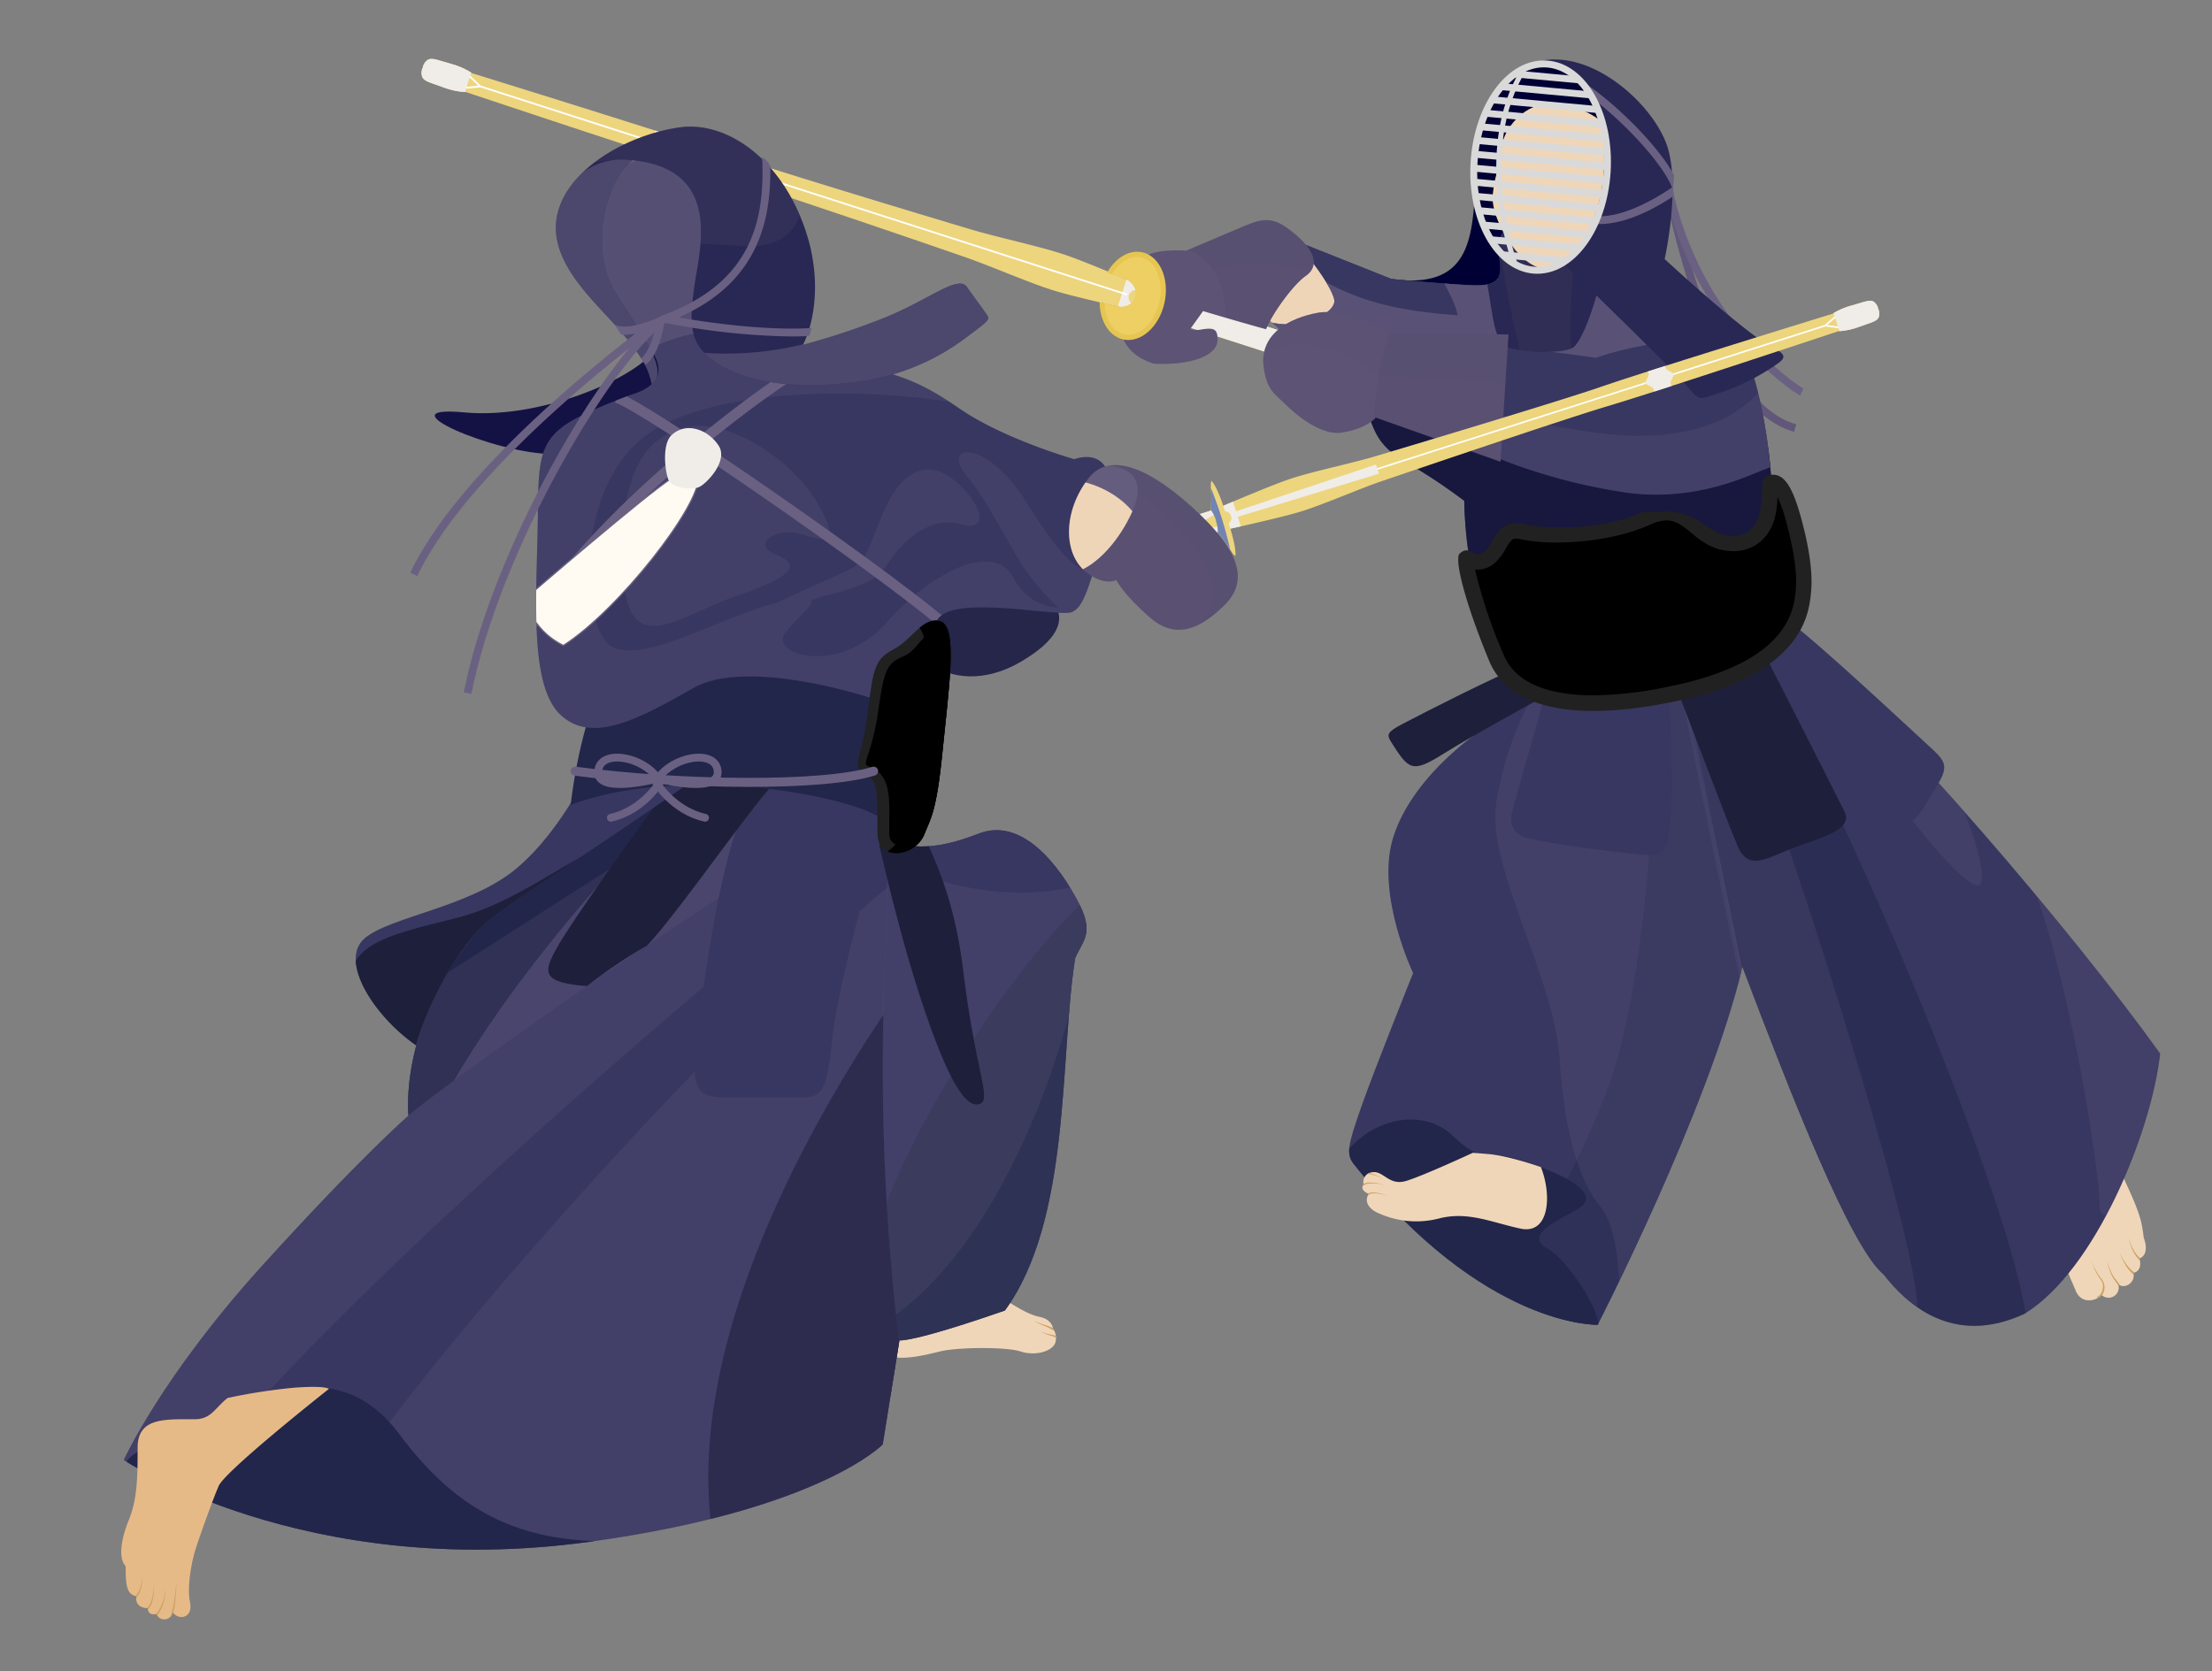 <svg xmlns="http://www.w3.org/2000/svg" xmlns:xlink="http://www.w3.org/1999/xlink" viewBox="0 0 461.28 348.61"><rect x="0" y="0" width="461.28" height="348.61" fill="#808080" stroke="none"/><defs><clipPath id="a4d12a83-184a-4620-b40e-8dfd9d688258" transform="translate(25.29 12.28)"><path d="M175.5,41.19c-5.73-2-41.11-14.14-51.33-17.17S71.92,6.94,71.92,6.94a15.38,15.38,0,0,1-4.76-1C64.43,4.92,63,4.7,62.7,3.59a2.46,2.46,0,0,1,.16-1.75A2.53,2.53,0,0,1,63.75.32c.88-.74,2.18-.06,5,.71A15.7,15.7,0,0,1,73.2,3s42.33,13.12,52.39,16.61,45.91,14.28,51.71,16,14.5,3.53,19.77,5.35,16.42,6.69,16.42,6.69l52.44,16.88c2,.63,1.81,1.86,1.81,1.86l-.38,1.2-.06.18-.39,1.2s-.6,1.08-2.56.45L211.91,52.53S200,50,194.68,48.38,181.23,43.15,175.5,41.19Z" style="fill:#edd57e"/></clipPath><clipPath id="b1bb126b-c881-44f8-8bfa-f323ca285c83" transform="translate(25.29 12.28)"><path d="M404.49,214.62c4.34,0,7.45,6.33,10.57,13.38,2.71,6.13,5,10.3,6.1,14.36a30.19,30.19,0,0,1,.59,3.53s1.44,3.43-.91,4.34c.55,1.71-.18,2.8-1.26,3,.54,1.89-1.72,3.52-3.16,2.35a2.12,2.12,0,0,1-3.44,2.26c-.9,1.08-4.15,2.17-5.42-.91s-2-4.24-2.35-7.14-.63-7.68-1.17-10.75-4.07-10.75-5.24-13S404.49,214.62,404.49,214.62Z" style="fill:#f0d6b8"/></clipPath><clipPath id="f780c36e-a00f-4f19-90d3-2355a2f86cad" transform="translate(25.29 12.28)"><path d="M347.83,119.83c21,17.35,59.64,62.89,77.35,87.65-1.81,16.45-13.55,45.19-28.19,54.22-15.36,7.23-25.12-2.53-29.46-8.13-6.91-5.7-19.08-36.79-29.46-64.16-7.05,29.64-30.18,74.64-30.18,74.64s-23.68.73-50.79-33.43c-1.8-2.17-1.26-4.16,1.45-11.93s10.84-28,10.84-28-7.59-15.9-4.34-27.65,16.81-24.76,35.25-32.17C325.6,124.35,347.83,119.83,347.83,119.83Z" style="fill:#383761"/></clipPath><clipPath id="f0069c1e-31be-4257-8118-0ee03f65fca4" transform="translate(25.29 12.28)"><path d="M344.22,91.82c0-11.61-4-35.61-12.29-40.13S319.09,49,317.47,44.28s-10.3-9.39-13.38-11.38-16.26-1.63-17.17,6.5c1.63,6.87.37,8.14-6.14,7.78s-15.9-1.27-15.9-1.27L246.26,38.5c-15,.9-21.33,2.71-11.93,11.39s20.24,17.89,23.86,21.68,1.62,7.78,9.58,12.47a119.94,119.94,0,0,1,12.29,8.14s0,14.82,4.7,24.58,6.86,12.29,19.15,12.83,37.23-4.34,39.58-11.39S344.22,98.68,344.22,91.82Z" style="fill:#383761"/></clipPath><clipPath id="a2dc4047-eab6-4dfc-9206-5820429c6370" transform="translate(25.29 12.28)"><path d="M236.86,31.27c7.59,4.88,15.54,15.73,16.09,19s-10.3,8.13-17.89,2.53c19.87,16.81,39.75,25.3,46.08,21.69,4.45-2.54,54.56-14.22,52.77-22.78-.75-3.61-48.14-4-51.69-7.23C273.92,36.91,236.86,31.27,236.86,31.27Z" style="fill:#383761"/></clipPath><clipPath id="aa03d17a-d53f-44f5-afa1-298548ebf604" transform="translate(25.29 12.28)"><path d="M338.61,60.55c-8.92-4.09-25.12-.36-31.08,1.81a328.32,328.32,0,0,0-39.4-3.44c-9.94-.36-10.44,8.42,1.81,15.91a119.36,119.36,0,0,0,44.45,15.72c14.46,1.81,25.45-3.92,28.2-4.88,7.23-2.53,7.59-6.33,7.23-13.37S343,62.54,338.61,60.55Z" style="fill:#383761"/></clipPath><clipPath id="eb709538-c349-459e-93fe-61f82e6e2580" transform="translate(25.29 12.28)"><path d="M310.6,34.16c-1.45,13.2-5.6,24.4-7.77,26s-13.2,1.08-14.64-.54c-2.4-2.7-2.17-7.59-3.8-14.82s-.72-11.57-.72-11.57l19-5.06Z" style="fill:#292854"/></clipPath><clipPath id="e2925123-8e0d-4259-bf2f-33b5af2d7b95" transform="translate(25.29 12.28)"><path d="M344,86.76c2.75-.35,4.58,2.42,6.51,9.76,2.35,8.94,2.21,13.55,1.54,17.21-.76,4.09-3.71,15.32-28.47,20.38s-35.06-.69-38.31-8.5c-4.52-10.84-7.5-21.23-6.15-22.45,2.29-2.06,2.85,1.62,5.29-.54,2.06-1.84,2.53-6.83,8.13-5.56s17.15,1,24.88-2.58c1.55.14,3.26,0,4.6-.06,4.47-.07,7,2,9.69,3.72,3.66,2.31,8.86,2,10-3.66C342.72,90,341.14,87.12,344,86.76Z" style="fill:#212121"/></clipPath><clipPath id="aa4c9e38-4ada-4d7a-ba2d-91987244d418" transform="translate(25.29 12.28)"><path d="M222.09,40c-5.42-.27-7.46.68-7.46.68A10.4,10.4,0,0,0,210,44.49c-.79,1.19,3.32,4.37,3.12,6.26-.16,1.52-5,1.34-5,2.75,0,4.49,1.42,8.22,7.19,10.08,8.95.4,13.15-2.17,13.28-4.75s-.81-2.71-3-2.44a5.9,5.9,0,0,1-2.71,0l2.71-3.79s9.49,2.84,13.15,3.79c1.22-3.11,5.56-9.21,8.27-11.11s2.17-5-2.17-8.68-6.37-3.52-10.57-1.76S222.09,40,222.09,40Z" style="fill:#595072"/></clipPath><clipPath id="bac84c69-9ea3-49fd-b4b4-812f0637b64a" transform="translate(25.29 12.28)"><path d="M289.27,57.48l-24.94-.18s-9-5.42-14.82-4.34S238,57.12,238.13,63.26c.5,5.74,2.34,6.51,4.42,8.58,2.58,2.58,7.69,6.76,11.93,6.11,5.29-.82,7.14-3.12,7.14-3.12l26,9.21Z" style="fill:#595072"/></clipPath><clipPath id="a459781b-907e-4d0c-8916-fd73bc7f136e" transform="translate(25.29 12.28)"><path d="M296.05,231.16c2.35,6,1.72,14.1-4.25,12.83S281,240.38,275,241.82a19,19,0,0,1-12.47-.9c-2.9-1.09-3.26-3.07-2.35-4.16-2.17-.9-1.09-2-1.09-2a2,2,0,0,1,1.81-2.53c2.35-.36,3.43,2.9,7.05,1.81s13.91-5.87,13.91-5.87l3.26.27C289.45,228.81,296.05,231.16,296.05,231.16Z" style="fill:#f0d6b8"/></clipPath><clipPath id="ac3bd115-d6db-47ef-a9d3-f7551caed286" transform="translate(25.29 12.28)"><path d="M218,35.65v0Zm6,21.42c-1,1.36-23.59,11-23.59,11l-4.61-6.37s-.41-5.83-1.08-7.59S198,42.84,198,42.84l7.32-6.51c12.64.88,12.8-.44,12.75-.65C218.23,36.27,224.92,55.74,224,57.07ZM209.28,45.82l-4.95-1.62-1.83,6.23s1.74.32,5.54,1.26a3.28,3.28,0,0,0,3.14-1.31C212.1,49,211.56,46.84,209.28,45.82Z" style="fill:none"/></clipPath><clipPath id="f87ab729-71c1-4a97-80f8-154b2725fdba" transform="translate(25.29 12.28)"><path d="M282.1,21.61c-.72,11.88,4.9,21.94,12.57,22.47s14.47-8.66,15.19-20.54S305,1.61,297.29,1.07,282.82,9.73,282.1,21.61Z" style="fill:none;stroke:#d9d9d9;stroke-miterlimit:10;stroke-width:1.443px"/></clipPath><clipPath id="b7a48b16-9d92-4663-8f14-0465c86bdf51" transform="translate(25.29 12.28)"><path d="M183.37,258.27c3.25,2,5.64,3.61,8.22,4.15s2.71,2.44,2.71,2.44a3.36,3.36,0,0,1,.41,3.12c-.86,1.76-4.34,2.58-7.19,1.63s-12.87-.95-16.8,0-8.5,2.12-12.34.54c-5-2.08-3.39-9.89,6.78-13A25.66,25.66,0,0,1,183.37,258.27Z" style="fill:#f0d6b8"/></clipPath><clipPath id="b1a36134-e0be-45f0-9290-56cb3c1e8016" transform="translate(25.29 12.28)"><path d="M261.45,82.91c5.32-1.59,38.17-11.4,47.4-14.6s48-15.14,48-15.14A14.16,14.16,0,0,1,361,51.4c2.57-.71,3.77-1.33,4.57-.65a2.25,2.25,0,0,1,.81,1.4,2.24,2.24,0,0,1,.15,1.6c-.26,1-1.59,1.21-4.1,2.13a14.17,14.17,0,0,1-4.36.93s-38.54,12.8-47.91,15.57S268.33,86.23,263.09,88s-12.69,5.12-17.59,6.56-15.8,3.78-15.8,3.78l-48.08,15.39c-1.8.58-2.35-.41-2.35-.41l-.35-1.1,0-.17-.36-1.1s-.12-1.13,1.67-1.7l48.09-15.39s10.22-4.44,15-6.1S256.13,84.49,261.45,82.91Z" style="fill:#edd57e"/></clipPath><clipPath id="bdda5325-9515-499a-9bf3-f31504727dc7" transform="translate(25.29 12.28)"><path d="M230.54,95.45h0a.88.88,0,0,1,.05.15,1.42,1.42,0,0,1,0,.16h0c1.14,3.56,1.85,6.11,1.75,7.92-.63-.33-.88-1.12-1.84-2.47s-1.82-2.43-1.82-2.43a7.07,7.07,0,0,0-.4-2.36h0a.24.24,0,0,1,0-.08l0-.08h0a7.15,7.15,0,0,0-1.05-2.16s.08-1.37.07-3-.26-2.46.07-3.08C228.5,89.4,229.4,91.89,230.54,95.45Z" style="fill:#edd57e"/></clipPath><clipPath id="bb123799-8a2c-432a-a7f2-ff5f74526e7c" transform="translate(25.29 12.28)"><path d="M159.33,162.93c6.78,2.44,12.47,1.36,19.52-1.35s13.82,2.71,19.25,11.65,2.71,10,.81,14.37c-3.25,20.61-.81,54.49-14.64,73.47-19.52,6.78-22,6.23-22,6.23L158.79,289s-13.22,13.75-61.27,20.33c-59.37,8.14-97-17.08-97-17.08s7.86-17.35,28.73-40.39,30.64-31.44,30.64-31.44-2.17-19,14.37-38.5,23.31-26.84,23.31-26.84,24.13-7.32,44.46-6.78S159.33,162.93,159.33,162.93Z" style="fill:#383761"/></clipPath><clipPath id="ba5f52f3-e33a-4f02-a950-e8e6cfb1560a" transform="translate(25.29 12.28)"><path d="M145.51,145.31c11.11,6.24,16-3.25,13.82,42.56a477.67,477.67,0,0,0,3.25,82.69l-1.08,33.07s-.54,7.05-16.81,16.54-58.56,15.72-58.56,15.72L33,328.3-.07,319.35-15.8,301.73s-3-15.18-3-17.62S8.06,225,8.06,225l25.21-50.15,39.31-29Z" style="fill:none"/></clipPath><clipPath id="afbfcd4b-ede4-43f4-baea-6acda30c5e76" transform="translate(25.29 12.28)"><path d="M165,150.73C132.22,167.81,62.55,216.61,55.5,224.2c-21.42-13.55-20.88-40.66-20.88-40.66L63.9,150.73l46.9-23,49.88-4.61Z" style="fill:#6a6182;opacity:0.2;mix-blend-mode:multiply"/></clipPath><clipPath id="fa0965d2-9c70-4f59-87a5-531fc6567f84" transform="translate(25.29 12.28)"><path d="M133.58,139.89c-20.88,16.27-53.41,36.33-58,40.66-7.09,7.14-12.38,18.71-14.1,25.21-8.94-6.23-16-17.61-10.84-22.22s22-6.51,31.72-14.64,15.72-21.69,15.72-21.69Z" style="fill:#383761"/></clipPath><clipPath id="b9cd52e7-62b0-49fc-a133-04138bdcc01b" transform="translate(25.29 12.28)"><path d="M170,133c-.84,5.48-14.09.18-14.09.18s-25.31-8.31-36.51-2-21.15,11.93-27.83,5.61-4.88-25.3-4.7-41.57.36-17.89,19.33-25.12c8-2.35,7-7.41,1.63-12.29S92.1,34.89,101,25.67s25.49-10.3,33.62,5.24,6.51,23.13,5.06,30.18c21.87,4,26,5.6,35.24,11.93S198.73,83.5,198.73,83.5s10.48-4.15,6.69,12.65-5.43,18.26-7,19.16-11-.9-18.8-.9-10.84,1.62-10.12,6.68A48.41,48.41,0,0,1,170,133Z" style="fill:#383761"/></clipPath><clipPath id="bfca2bc8-1145-4cc7-870e-3bead5952857" transform="translate(25.29 12.28)"><path d="M167.46,161.76c-1.81,4.66-9.58,5.78-9.76,0s.73-11.21-2.53-12.65-.54-3.62.54-13,1.63-11,5.43-13,6.14-7,9.76-5.78,1.62,14.28.36,27.11S168.73,158.5,167.46,161.76Z" style="fill:#212121"/></clipPath><clipPath id="fc89e260-752a-4d19-91e6-eb65f2fd8b91" transform="translate(25.29 12.28)"><path d="M201.76,87.43c3.71-4.73,10.84-3.52,21.28,5.83S235.18,108.92,230,114c-4.75,4.61-9.9,7.46-15.59,2.44s-6.91-7.73-6.91-7.73-2.44,1.36-6.24-1.62C196.38,103.29,196.33,94.35,201.76,87.43Z" style="fill:#595072"/></clipPath><clipPath id="b5f7c0ac-ab8c-4a83-a59e-2063469a7a15" transform="translate(25.29 12.28)"><path d="M200.81,85.26c6.5-1.49,14.06.33,10,9.22-5.29,11.66-16.13,17.49-18,8.41S200.81,85.26,200.81,85.26Z" style="fill:#6a6182;opacity:0.75;mix-blend-mode:multiply"/></clipPath><clipPath id="a05850ff-7ea4-4ed8-981b-345d0077ea34" transform="translate(25.29 12.28)"><path d="M122.28,62c-3.87-3.4-3.79-7.59-2.71-15s5.78-23.86-12.83-25.85c-5.42,3.62-9.4,18.07-3.8,27.29S114.42,65,110.62,67.87c-.72-3.43-2.08-6.06-7.32-12S88.66,41.75,91,32.18s15-16.45,25.49-17.9,22.77,7.77,27.11,24.58c3.07,12.83-1.45,20.79-1.45,20.79a150.23,150.23,0,0,0,17.35-5.79c8.86-3.61,15-8.85,16.81-6.32s3.43,4.7,4.15,5.78.73,1.08-4.88,5.24a47,47,0,0,1-20.24,8.5C144,69,129.69,68.5,122.28,62Z" style="fill:#292854"/></clipPath><clipPath id="f6a47e96-c459-4835-ad58-119a224b72cf" transform="translate(25.29 12.28)"><path d="M22.16,279.32c-2.72,2.17-3.44,4.52-7.06,4.43-6.15,0-11.69-.32-11.69,5.92s-.07,10.73-1.82,15.05-2.18,8.13-.67,9.69c0,3.76.13,5.95,2.28,6.25a1.86,1.86,0,0,0,.73,2.1,3.19,3.19,0,0,0,1.59.39s-.06,1.67,1.79,1.21a1.79,1.79,0,0,0,3.42-.31c1.38,1.78,4.28,1.08,3.6-2.14s.36-8.59,1.23-11.28,3.37-9.73,4.74-12.94,23-20.27,23-20.27-.54-.72-7-.27A118.39,118.39,0,0,0,22.16,279.32Z" style="fill:#e6ba87"/></clipPath></defs><g style="isolation:isolate"><g id="ac8e5fb2-3bf3-44b1-b763-d693ce38ff81"><path d="M323.07,29.28c.54,2.17,8.13,42.84,26,47.72" transform="translate(25.29 12.28)" style="fill:none;stroke:#61577a;stroke-miterlimit:10;stroke-width:1.627px"/><path d="M322.53,26.57c6,28.74,26.56,42.29,27.92,42.93" transform="translate(25.29 12.28)" style="fill:none;stroke:#6a6182;stroke-miterlimit:10;stroke-width:1.627px"/><path d="M282.59,20.25c-.73,14.82.54,28.19-17.71,25.66,23.49,10.48,30.54,6.15,30.54,6.15a43.2,43.2,0,0,0,1.26-8.32c.37-5.24,15-30.18,14.46-31.81-.23-.68-2.53-11.92-14.46-10.48C289.62,2.31,283.31,5.43,282.59,20.25Z" transform="translate(25.29 12.28)" style="fill:#010034"/><path d="M175.5,41.19c-5.73-2-41.11-14.14-51.33-17.17S71.92,6.94,71.92,6.94a15.38,15.38,0,0,1-4.76-1C64.43,4.92,63,4.7,62.7,3.59a2.46,2.46,0,0,1,.16-1.75A2.53,2.53,0,0,1,63.75.32c.88-.74,2.18-.06,5,.71A15.7,15.7,0,0,1,73.2,3s42.33,13.12,52.39,16.61,45.91,14.28,51.71,16,14.5,3.53,19.77,5.35,16.42,6.69,16.42,6.69l52.44,16.88c2,.63,1.81,1.86,1.81,1.86l-.38,1.2-.06.18-.39,1.2s-.6,1.08-2.56.45L211.91,52.53S200,50,194.68,48.38,181.23,43.15,175.5,41.19Z" transform="translate(25.29 12.28)" style="fill:#edd57e"/><g style="clip-path:url(#a4d12a83-184a-4620-b40e-8dfd9d688258)"><path d="M202.88,67l67.59,21.76,11.69-36.3L214.57,30.65Zm8.24-15.81A1.5,1.5,0,1,1,212,48.3c1.59.52,4.53,1.78,5.12,3.22C215.84,52.35,212.72,51.67,211.12,51.15Z" transform="translate(25.29 12.28)" style="fill:#f0ede8"/><polyline points="235.04 61.45 100.2 18.03 96.47 18.36" style="fill:none;stroke:#fff;stroke-miterlimit:10;stroke-width:0.363px"/><line x1="97.62" y1="15.6" x2="100.14" y2="18.01" style="fill:none;stroke:#fff;stroke-miterlimit:10;stroke-width:0.363px"/><rect x="54.06" y="-7.36" width="22.16" height="16.22" transform="translate(69.75 74.8) rotate(-72.16)" style="fill:#f0ede8"/><polygon points="136.76 33.47 136.64 33.44 136.65 33.43 134.84 32.73 135.39 31 134.49 29.06 136.36 28.01 136.91 26.28 138.79 26.77 138.8 26.76 138.91 26.8 139.03 26.83 139.02 26.85 140.83 27.54 140.28 29.27 141.18 31.21 139.31 32.27 138.76 33.99 136.88 33.5 136.87 33.52 136.76 33.47" style="fill:#f0ede8"/></g><path d="M404.49,214.62c4.34,0,7.45,6.33,10.57,13.38,2.71,6.13,5,10.3,6.1,14.36a30.19,30.19,0,0,1,.59,3.53s1.44,3.43-.91,4.34c.55,1.71-.18,2.8-1.26,3,.54,1.89-1.72,3.52-3.16,2.35a2.12,2.12,0,0,1-3.44,2.26c-.9,1.08-4.15,2.17-5.42-.91s-2-4.24-2.35-7.14-.63-7.68-1.17-10.75-4.07-10.75-5.24-13S404.49,214.62,404.49,214.62Z" transform="translate(25.29 12.28)" style="fill:#f0d6b8"/><g style="clip-path:url(#b1bb126b-c881-44f8-8bfa-f323ca285c83)"><path d="M411,250.68a6.53,6.53,0,0,0,.76,2,11.07,11.07,0,0,0,1.21,1.82,2.85,2.85,0,0,1-.65,4.12.23.23,0,0,1-.32-.1.23.23,0,0,1,.09-.31h0a2.17,2.17,0,0,0,1.09-1.6,2.3,2.3,0,0,0-.42-2,12.2,12.2,0,0,1-1.13-1.9A6.83,6.83,0,0,1,411,250.68Z" transform="translate(25.29 12.28)" style="fill:#cda260"/><path d="M414.11,250.5a9.46,9.46,0,0,0,.56,1.88,9.83,9.83,0,0,0,.89,1.74c.37.51.84,1,1.18,1.59a4.81,4.81,0,0,1,.77,1.91.25.25,0,0,1-.2.26.24.24,0,0,1-.27-.2v0h0a4.38,4.38,0,0,0-.6-1.77c-.3-.58-.71-1.07-1.08-1.64a9.58,9.58,0,0,1-.8-1.83A9.91,9.91,0,0,1,414.11,250.5Z" transform="translate(25.29 12.28)" style="fill:#cda260"/><path d="M416.73,249a11.6,11.6,0,0,0,1.39,2.42,7.37,7.37,0,0,0,1.95,1.91.23.23,0,0,1,.08.32.24.24,0,0,1-.32.08l0,0a7.57,7.57,0,0,1-1.88-2.16A11.64,11.64,0,0,1,416.73,249Z" transform="translate(25.29 12.28)" style="fill:#cda260"/><path d="M418.63,245.8a9.45,9.45,0,0,0,1.08,2.77,6,6,0,0,0,.87,1.18,2.5,2.5,0,0,0,1.15.75.23.23,0,0,1-.12.45h0a3.06,3.06,0,0,1-1.28-1,6.28,6.28,0,0,1-.81-1.3A9.58,9.58,0,0,1,418.63,245.8Z" transform="translate(25.29 12.28)" style="fill:#cda260"/></g><path d="M347.83,119.83c21,17.35,59.64,62.89,77.35,87.65-1.81,16.45-13.55,45.19-28.19,54.22-15.36,7.23-25.12-2.53-29.46-8.13-6.91-5.7-19.08-36.79-29.46-64.16-7.05,29.64-30.18,74.64-30.18,74.64s-23.68.73-50.79-33.43c-1.8-2.17-1.26-4.16,1.45-11.93s10.84-28,10.84-28-7.59-15.9-4.34-27.65,16.81-24.76,35.25-32.17C325.6,124.35,347.83,119.83,347.83,119.83Z" transform="translate(25.29 12.28)" style="fill:#383761"/><g style="clip-path:url(#f780c36e-a00f-4f19-90d3-2355a2f86cad)"><path d="M319.46,119.11c1.62,21.14-.73,73-9.58,96s-16.09,30-16.09,30l-3.61,14.28,9.4,8.5,19.51-.37,11.75-13.91,7.59-60.18s-13.19-66.51-14.64-71.21S319.46,119.11,319.46,119.11Z" transform="translate(25.29 12.28)" style="fill:#22264a;opacity:0.35"/><path d="M336.62,117.84c18.8,27.11,58.56,121.81,60.73,145.85-34,10.48-36,9.58-36,9.58s-12.46-38-14.27-42.65-8.86-39.4-8.86-39.4l-14.1-70.13Z" transform="translate(25.29 12.28)" style="fill:#22264a;opacity:0.52"/><path d="M397.17,168.81c8.31,18.79,15.18,60.72,15.36,70.3s17-18.43,17-18.43,6.32-2.71,5.78-6.15,2.17-15.54-.54-18.43-18.25-28.74-23.31-30.55S397.17,168.81,397.17,168.81Z" transform="translate(25.29 12.28)" style="fill:#6a6182;opacity:0.2;mix-blend-mode:multiply"/><path d="M364.82,121.82c18.25,25.48,25.12,48.79,22.77,50.42s-13-11.57-21.15-22.59S337.17,118,337.17,118l17.53-7Z" transform="translate(25.29 12.28)" style="fill:#6a6182;opacity:0.2;mix-blend-mode:multiply"/><path d="M329,113.87c15.46,36.32,42.29,121.17,45.28,143.4s-9.49,13.83-11.12,13-7.59-14.37-11.11-19.79S342.59,221,342.59,221L338,194.38s-14.37-69.4-14.91-74.55S329,113.87,329,113.87Z" transform="translate(25.29 12.28)" style="fill:#6a6182;opacity:0.2;mix-blend-mode:multiply"/><path d="M324.15,269.83l-15,2.36s3.08-2.17,3.26-10.85-.55-17.89-4.16-22.23-7.23-13.37-8.31-30.54-15.35-40.11-13.2-53.5c4.88-30.36,26.57-42.83,26.57-42.83l10.12,8.31,16.09,76.27-2.71,60.54Z" transform="translate(25.29 12.28)" style="fill:#6a6182;opacity:0.2;mix-blend-mode:multiply"/><path d="M254.39,229.53c5.42-8.31,16.63-11.2,23.32-4.88s4.7,1.81,15.72,5.6,14.64,7.23,10.12,9.76-11,5.43-6.14,8.14S311.14,265,307,266.22s-22.05.72-25.12.36-10.12-3.25-10.12-3.25-5.42-.36-11-9.58-4.34-7.05-4.34-7.05Z" transform="translate(25.29 12.28)" style="fill:#22264a"/></g><path d="M347.65,117.3c4.52,2.89,26,23,29.28,26s4.36,4,1.8,8.14c-4.83,7.81-5,10.93-13,3.34s-27.16-29.37-27.16-29.37Z" transform="translate(25.29 12.28)" style="fill:#383761"/><path d="M293.79,125.79c-9.23,4-21,10-26.74,13-3.08,1.63-3.21,2.17-2.26,3.67,3.72,5.84,4.33,6.64,11,2.44s25.62-14.51,25.62-14.51Z" transform="translate(25.29 12.28)" style="fill:#1e1f3a"/><path d="M320.22,120.64c4.21,10.57,14.64,38.5,16.95,43.78s6.64,1.9,11.92,0,12.07-3.66,10.31-7.31c-1.59-3.29-19.12-37.69-19.12-37.69Z" transform="translate(25.29 12.28)" style="fill:#1e1f3a"/><path d="M299.75,123.22c-4.2,13.82-9.75,34-9.75,34s-1.36,4.34,3.66,5.42c6.68,1.45,16.13,2.58,22.5,3.26s6.37-.68,7-9.09-.82-33.88-.82-33.88Z" transform="translate(25.29 12.28)" style="fill:#383761"/><path d="M344.22,91.82c0-11.61-4-35.61-12.29-40.13S319.09,49,317.47,44.28s-10.3-9.39-13.38-11.38-16.26-1.63-17.17,6.5c1.63,6.87.37,8.14-6.14,7.78s-15.9-1.27-15.9-1.27L246.26,38.5c-15,.9-21.33,2.71-11.93,11.39s20.24,17.89,23.86,21.68,1.62,7.78,9.58,12.47a119.94,119.94,0,0,1,12.29,8.14s0,14.82,4.7,24.58,6.86,12.29,19.15,12.83,37.23-4.34,39.58-11.39S344.22,98.68,344.22,91.82Z" transform="translate(25.29 12.28)" style="fill:#383761"/><g style="clip-path:url(#f0069c1e-31be-4257-8118-0ee03f65fca4)"><path d="M242.1,34.89c9.76,7.59,15.37,14.45,11.75,18.25S239.57,58,239.57,58l-7.23-2-8.13-11.75s.9-6.14,2.17-7.22S242.1,34.89,242.1,34.89Z" transform="translate(25.29 12.28)" style="fill:#efd5b8"/><path d="M350.18,79.89c-17,6.5-86-5.06-90-7.23-15.55,16.27,9.75,32.89,9.75,32.89L275,115.67l14.82,11.21,40.49-8,15.54-11.2s3.62-9.76,4.7-11.2,2.53-12.3,2.53-12.3Z" transform="translate(25.29 12.28)" style="fill:#18173e"/><path d="M236.86,31.27c7.59,4.88,15.54,15.73,16.09,19s-10.3,8.13-17.89,2.53c19.87,16.81,39.75,25.3,46.08,21.69,4.45-2.54,54.56-14.22,52.77-22.78-.75-3.61-48.14-4-51.69-7.23C273.92,36.91,236.86,31.27,236.86,31.27Z" transform="translate(25.29 12.28)" style="fill:#383761"/><g style="clip-path:url(#a2dc4047-eab6-4dfc-9206-5820429c6370)"><path d="M240.66,38.68c13.14,12.81,27.74,13.92,38,14.82-.36-3.61-6.24-12-5.42-11.93,4.37.35,21.24,1.78,26.39,1.45,11.2-.72,40.59,14.77,41.2,15.9,1.09,2-53.63,24.17-53.63,24.17L270.3,72.3l-14.1-2.17-10.3,9.94L230.18,62.36l-4.89-16.63-.54-8.31Z" transform="translate(25.29 12.28)" style="fill:#6a6182;opacity:0.65;mix-blend-mode:multiply"/></g><path d="M338.61,60.55c-8.92-4.09-25.12-.36-31.08,1.81a328.32,328.32,0,0,0-39.4-3.44c-9.94-.36-10.44,8.42,1.81,15.91a119.36,119.36,0,0,0,44.45,15.72c14.46,1.81,25.45-3.92,28.2-4.88,7.23-2.53,7.59-6.33,7.23-13.37S343,62.54,338.61,60.55Z" transform="translate(25.29 12.28)" style="fill:#383761"/><g style="clip-path:url(#aa03d17a-d53f-44f5-afa1-298548ebf604)"><path d="M346.93,61.27c-4.88,11.39-16.45,20.25-41.21,16.45s-51.87-11.93-51.87-11.93S253.67,84,254,86.94s8.5,13.19,10.66,14.46,23,3.61,32.36,4.69,32,.73,39.57-3.25S353.07,90,353.07,90s5.42-14.64,4-18.07S346.93,61.27,346.93,61.27Z" transform="translate(25.29 12.28)" style="fill:#6a6182;opacity:0.21;mix-blend-mode:multiply"/></g><path d="M310.6,34.16c-1.45,13.2-5.6,24.4-7.77,26s-13.2,1.08-14.64-.54c-2.4-2.7-2.17-7.59-3.8-14.82s-.72-11.57-.72-11.57l19-5.06Z" transform="translate(25.29 12.28)" style="fill:#292854"/><g style="clip-path:url(#eb709538-c349-459e-93fe-61f82e6e2580)"><path d="M304.64,24.59c-.91,7.4-3.44,32.53-2,37.41-8.32.9-9.76,2.34-10.12,1.8s-5.24-19.7-5.42-30.72S304.64,24.59,304.64,24.59Z" transform="translate(25.29 12.28)" style="fill:#4f4754;opacity:0.21;mix-blend-mode:multiply"/></g></g><path d="M298.49,9.4c11.52,1,15.54,7.78,14.28,18.8s-10.85,15.9-16.09,15.54S285.48,33.35,286,28.29s1.63-5.51,1.81-9.49S292.66,8.9,298.49,9.4Z" transform="translate(25.29 12.28)" style="fill:#f0d6b8"/><path d="M344,86.76c2.75-.35,4.58,2.42,6.51,9.76,2.35,8.94,2.21,13.55,1.54,17.21-.76,4.09-3.71,15.32-28.47,20.38s-35.06-.69-38.31-8.5c-4.52-10.84-7.5-21.23-6.15-22.45,2.29-2.06,2.85,1.62,5.29-.54,2.06-1.84,2.53-6.83,8.13-5.56s17.15,1,24.88-2.58c1.55.14,3.26,0,4.6-.06,4.47-.07,7,2,9.69,3.72,3.66,2.31,8.86,2,10-3.66C342.72,90,341.14,87.12,344,86.76Z" transform="translate(25.29 12.28)" style="fill:#212121"/><g style="clip-path:url(#e2925123-8e0d-4259-bf2f-33b5af2d7b95)"><path d="M307,132.76c-6.93,0-15.81-1.45-18.7-8.4a106.75,106.75,0,0,1-6-17.82,5.66,5.66,0,0,0,.6,0,5.5,5.5,0,0,0,3.67-1.53,11.51,11.51,0,0,0,2.15-2.87c1.12-1.88,1.41-2.07,2.14-2.07a4.48,4.48,0,0,1,1,.12,35.14,35.14,0,0,0,7.44.69c7.11,0,14.42-1.4,19.57-3.75a8.38,8.38,0,0,1,3.38-.86c2,0,3.51,1.24,5.25,2.68a25.16,25.16,0,0,0,2.52,1.9,11.61,11.61,0,0,0,6.11,1.84c4.47,0,7.86-2.9,8.84-7.58a21.45,21.45,0,0,0,.42-3.73,32.31,32.31,0,0,1,2,5.92c2.28,8.66,2.06,12.71,1.49,15.8-1.6,8.61-10.32,14.59-25.92,17.78A81.43,81.43,0,0,1,307,132.76Z" transform="translate(25.29 12.28)"/></g><path d="M345,63.85a46.52,46.52,0,0,1-13.42,6.37c-2.31.81-2.58,1.08-5-1.9S301,42.93,301,42.93s8.41-7.68,8.22-22.18C309.09,8.14,305.18.68,296.09.41c11.26-2.3,24.27,9.9,26.57,18.71s-.81,22.63-.81,22.63,18.3,17,23.72,19.12C347.33,62,346.65,62.76,345,63.85Z" transform="translate(25.29 12.28)" style="fill:#292854"/><path d="M222.09,40c-5.42-.27-7.46.68-7.46.68A10.4,10.4,0,0,0,210,44.49c-.79,1.19,3.32,4.37,3.12,6.26-.16,1.52-5,1.34-5,2.75,0,4.49,1.42,8.22,7.19,10.08,8.95.4,13.15-2.17,13.28-4.75s-.81-2.71-3-2.44a5.9,5.9,0,0,1-2.71,0l2.71-3.79s9.49,2.84,13.15,3.79c1.22-3.11,5.56-9.21,8.27-11.11s2.17-5-2.17-8.68-6.37-3.52-10.57-1.76S222.09,40,222.09,40Z" transform="translate(25.29 12.28)" style="fill:#595072"/><g style="clip-path:url(#aa4c9e38-4ada-4d7a-ba2d-91987244d418)"><path d="M250.42,45.82c-4.07-4.07-20.74-3.12-22.64-1.76-3.25-3.39-4.88-4.34-6.91-4.61s4.2-6.37,4.2-6.37,4.74-3.66,8-4.47a79.75,79.75,0,0,1,9.21-1.36l6.78,5.83,3.25,5.29Z" transform="translate(25.29 12.28)" style="fill:#595072;opacity:0.2;mix-blend-mode:screen"/><path d="M210.2,39.13c6.06-2.25,14.55-1,18.26,6.33s1.9,19.88-3.89,23.49-13.1,2.44-13.1,2.44l-8.4-8.31-1.27-12,5.06-8.49Z" transform="translate(25.29 12.28)" style="fill:#6a6182;opacity:0.2;mix-blend-mode:multiply"/></g><path d="M289.27,57.48l-24.94-.18s-9-5.42-14.82-4.34S238,57.12,238.13,63.26c.5,5.74,2.34,6.51,4.42,8.58,2.58,2.58,7.69,6.76,11.93,6.11,5.29-.82,7.14-3.12,7.14-3.12l26,9.21Z" transform="translate(25.29 12.28)" style="fill:#595072"/><g style="clip-path:url(#bac84c69-9ea3-49fd-b4b4-812f0637b64a)"><path d="M264.92,55.58c-1.63,4.61-4.88,18-3.12,23.31-8.13,6.24-19,4.61-19,4.61s-6.51-6.23-8.27-7.59-1.49-13.15-.95-15.86,6.37-12.06,8-12.33,10.16-2.58,10.16-2.58Z" transform="translate(25.29 12.28)" style="fill:#6a6182;opacity:0.2;mix-blend-mode:multiply"/><path d="M295,68.05l-32.94-2s-14.5-12.74-26.7-3c-8-7.19-.54-16.54,1.76-17.22s7.19-3.66,13.15-4.07,5.69-5.82,22.77.82,15.32,5,15.32,5,5.42,6.1,5.69,8.27S295,68.05,295,68.05Z" transform="translate(25.29 12.28)" style="fill:#595072;opacity:0.2;mix-blend-mode:screen"/></g><path d="M296.05,231.16c2.35,6,1.72,14.1-4.25,12.83S281,240.38,275,241.82a19,19,0,0,1-12.47-.9c-2.9-1.09-3.26-3.07-2.35-4.16-2.17-.9-1.09-2-1.09-2a2,2,0,0,1,1.81-2.53c2.35-.36,3.43,2.9,7.05,1.81s13.91-5.87,13.91-5.87l3.26.27C289.45,228.81,296.05,231.16,296.05,231.16Z" transform="translate(25.29 12.28)" style="fill:#f0d6b8"/><g style="clip-path:url(#a459781b-907e-4d0c-8916-fd73bc7f136e)"><path d="M264.15,237.21a7.42,7.42,0,0,0-3.3-.55,2,2,0,0,0-1.33.78,3.16,3.16,0,0,0-.47,1.51.24.24,0,0,1-.25.22.23.23,0,0,1-.21-.25v0a3.49,3.49,0,0,1,.65-1.67,2.26,2.26,0,0,1,1.58-.8A7.58,7.58,0,0,1,264.15,237.21Z" transform="translate(25.29 12.28)" style="fill:#cda260"/><path d="M263.61,235a7.82,7.82,0,0,0-3.67-.37,2.18,2.18,0,0,0-1.44.95,3.29,3.29,0,0,0-.44,1.7.24.24,0,1,1-.47,0v0a3.66,3.66,0,0,1,.62-1.87,2.53,2.53,0,0,1,1.68-1A8,8,0,0,1,263.61,235Z" transform="translate(25.29 12.28)" style="fill:#cda260"/><path d="M263.07,233.6a8.55,8.55,0,0,0-2.92-1,3.33,3.33,0,0,0-2.61,1.23.23.23,0,0,1-.33,0,.24.24,0,0,1,0-.33l0,0a4.76,4.76,0,0,1,1.35-.9,3.08,3.08,0,0,1,1.61-.23A8.55,8.55,0,0,1,263.07,233.6Z" transform="translate(25.29 12.28)" style="fill:#cda260"/></g><path d="M323.52,27.16c-2.06-5.68-11.64-15.51-18.62-20.34l.92-1.34c6.4,4.44,14.69,12.7,18,18.79A19.44,19.44,0,0,1,323.52,27.16Z" transform="translate(25.29 12.28)" style="fill:#6a6182"/><path d="M308.28,34.45c-.24,0-.47,0-.7,0l.08-1.62c6,.31,13.31-4.33,15.91-6.15a6,6,0,0,1,.05,2C320.73,30.6,314.32,34.45,308.28,34.45Z" transform="translate(25.29 12.28)" style="fill:#6a6182"/><g style="clip-path:url(#ac3bd115-d6db-47ef-a9d3-f7551caed286)"><path d="M217.55,50.87c-1.09,5-4.93,8.45-8.59,7.66S203.22,53,204.3,48s4.94-8.45,8.6-7.66S218.64,45.85,217.55,50.87Z" transform="translate(25.29 12.28)" style="fill:#e6c651"/><path d="M210,57.56a3.84,3.84,0,0,1-.83-.09c-3.07-.66-4.79-4.81-3.83-9.24.86-3.95,3.64-6.92,6.47-6.92a3.93,3.93,0,0,1,.84.09A4.91,4.91,0,0,1,216,44.46a10.08,10.08,0,0,1,.48,6.18C215.64,54.59,212.85,57.56,210,57.56Z" transform="translate(25.29 12.28)" style="fill:#edcf64"/></g><path d="M292.46,2.2c-10.51,17-1.83,40.55-1.83,40.55" transform="translate(25.29 12.28)" style="fill:none;stroke:#d9d9d9;stroke-miterlimit:10;stroke-width:1.059px"/><g style="clip-path:url(#f87ab729-71c1-4a97-80f8-154b2725fdba)"><line x1="337.33" y1="17.4" x2="306.27" y2="14.53" style="fill:none;stroke:#d9d9d9;stroke-miterlimit:10;stroke-width:1.443px"/><line x1="337.08" y1="20.29" x2="306.03" y2="17.42" style="fill:none;stroke:#d9d9d9;stroke-miterlimit:10;stroke-width:1.443px"/><line x1="336.84" y1="23.19" x2="305.78" y2="20.32" style="fill:none;stroke:#d9d9d9;stroke-miterlimit:10;stroke-width:1.443px"/><line x1="336.59" y1="26.09" x2="305.53" y2="23.22" style="fill:none;stroke:#d9d9d9;stroke-miterlimit:10;stroke-width:1.443px"/><line x1="336.34" y1="28.99" x2="305.29" y2="26.12" style="fill:none;stroke:#d9d9d9;stroke-miterlimit:10;stroke-width:1.443px"/><line x1="336.09" y1="31.89" x2="305.04" y2="29.02" style="fill:none;stroke:#d9d9d9;stroke-miterlimit:10;stroke-width:1.443px"/><line x1="335.85" y1="34.78" x2="304.79" y2="31.91" style="fill:none;stroke:#d9d9d9;stroke-miterlimit:10;stroke-width:1.443px"/><line x1="335.6" y1="37.68" x2="304.54" y2="34.81" style="fill:none;stroke:#d9d9d9;stroke-miterlimit:10;stroke-width:1.443px"/><line x1="335.35" y1="40.58" x2="304.3" y2="37.71" style="fill:none;stroke:#d9d9d9;stroke-miterlimit:10;stroke-width:1.443px"/><line x1="335.11" y1="43.48" x2="304.05" y2="40.61" style="fill:none;stroke:#d9d9d9;stroke-miterlimit:10;stroke-width:1.443px"/><line x1="334.86" y1="46.37" x2="303.8" y2="43.51" style="fill:none;stroke:#d9d9d9;stroke-miterlimit:10;stroke-width:1.443px"/><line x1="334.61" y1="49.27" x2="303.56" y2="46.4" style="fill:none;stroke:#d9d9d9;stroke-miterlimit:10;stroke-width:1.443px"/><line x1="334.37" y1="52.17" x2="303.31" y2="49.3" style="fill:none;stroke:#d9d9d9;stroke-miterlimit:10;stroke-width:1.443px"/><line x1="334.12" y1="55.07" x2="303.06" y2="52.2" style="fill:none;stroke:#d9d9d9;stroke-miterlimit:10;stroke-width:1.443px"/></g><path d="M282.1,21.61c-.72,11.88,4.9,21.94,12.57,22.47s14.47-8.66,15.19-20.54S305,1.61,297.29,1.07,282.82,9.73,282.1,21.61Z" transform="translate(25.29 12.28)" style="fill:none;stroke:#d9d9d9;stroke-miterlimit:10;stroke-width:1.443px"/><path d="M112.16,59.1c-1.63,6-23.31,16.27-40.66,14.64s6.5,8.68,18.43,8.68,27.65-10.3,27.65-10.3l1.08-7.05-6.5-6" transform="translate(25.29 12.28)" style="fill:#141244"/><path d="M183.37,258.27c3.25,2,5.64,3.61,8.22,4.15s2.71,2.44,2.71,2.44a3.36,3.36,0,0,1,.41,3.12c-.86,1.76-4.34,2.58-7.19,1.63s-12.87-.95-16.8,0-8.5,2.12-12.34.54c-5-2.08-3.39-9.89,6.78-13A25.66,25.66,0,0,1,183.37,258.27Z" transform="translate(25.29 12.28)" style="fill:#f0d6b8"/><g style="clip-path:url(#b7a48b16-9d92-4663-8f14-0465c86bdf51)"><path d="M191.59,265.41a9.8,9.8,0,0,0,2.46.71,4.3,4.3,0,0,1,1.25.46,1.78,1.78,0,0,1,.85,1.13h0a.24.24,0,0,1-.46.1v0a1.45,1.45,0,0,0-.59-.93,4.11,4.11,0,0,0-1.12-.52A10.32,10.32,0,0,1,191.59,265.41Z" transform="translate(25.29 12.28)" style="fill:#cda260"/><path d="M190.41,263.24a20.7,20.7,0,0,0,2.66,1,9.62,9.62,0,0,1,1.33.56,3.41,3.41,0,0,1,1.18.94.24.24,0,0,1-.05.33.25.25,0,0,1-.33-.05v0a3.08,3.08,0,0,0-1-.9,10.35,10.35,0,0,0-1.24-.64l-1.31-.56A7.6,7.6,0,0,1,190.41,263.24Z" transform="translate(25.29 12.28)" style="fill:#cda260"/></g><path d="M194.39,113.32c2.87,3.94.54,8.14-6.87,12.47s-14.64,3.62-19,.18-7.05-11.74,3.07-17.53S191.5,109.35,194.39,113.32Z" transform="translate(25.29 12.28)" style="fill:#26254a"/><path d="M261.45,82.91c5.32-1.59,38.17-11.4,47.4-14.6s48-15.14,48-15.14A14.16,14.16,0,0,1,361,51.4c2.57-.71,3.77-1.33,4.57-.65a2.25,2.25,0,0,1,.81,1.4,2.24,2.24,0,0,1,.15,1.6c-.26,1-1.59,1.21-4.1,2.13a14.17,14.17,0,0,1-4.36.93s-38.54,12.8-47.91,15.57S268.33,86.23,263.09,88s-12.69,5.12-17.59,6.56-15.8,3.78-15.8,3.78l-48.08,15.39c-1.8.58-2.35-.41-2.35-.41l-.35-1.1,0-.17-.36-1.1s-.12-1.13,1.67-1.7l48.09-15.39s10.22-4.44,15-6.1S256.13,84.49,261.45,82.91Z" transform="translate(25.29 12.28)" style="fill:#edd57e"/><g style="clip-path:url(#b1a36134-e0be-45f0-9290-56cb3c1e8016)"><path d="M227.3,78.31l-62,19.83L176,131.43l62-19.83Zm2.29,16.17a1.38,1.38,0,1,1,.84,2.62c-1.47.46-4.33,1.09-5.54.32C225.43,96.11,228.12,95,229.59,94.48Z" transform="translate(25.29 12.28)" style="fill:#f0ede8"/><polyline points="256.96 107.5 380.59 67.93 383.2 65.7" style="fill:none;stroke:#fff;stroke-miterlimit:10;stroke-width:0.333px"/><line x1="383.82" y1="68.36" x2="380.65" y2="67.91" style="fill:none;stroke:#fff;stroke-miterlimit:10;stroke-width:0.333px"/><polygon points="256.84 106.95 257.2 108.08 287.55 98.8 286.94 96.89 256.84 106.95" style="fill:#f0ede8"/><rect x="357.82" y="44.01" width="14.87" height="20.31" transform="translate(26.17 126.26) rotate(-17.76)" style="fill:#f0ede8"/><polygon points="345.11 75.92 345.22 75.88 345.22 75.89 346.94 75.45 347.45 77.03 349.16 78 348.33 79.78 348.83 81.36 347.18 82 347.18 82.01 347.07 82.04 346.97 82.08 346.96 82.07 345.24 82.52 344.74 80.93 343.03 79.96 343.86 78.18 343.35 76.6 345.01 75.96 345.01 75.95 345.11 75.92" style="fill:#f0ede8"/></g><path d="M230.54,95.45h0a.88.88,0,0,1,.05.15,1.42,1.42,0,0,1,0,.16h0c1.14,3.56,1.85,6.11,1.75,7.92-.63-.33-.88-1.12-1.84-2.47s-1.82-2.43-1.82-2.43a7.07,7.07,0,0,0-.4-2.36h0a.24.24,0,0,1,0-.08l0-.08h0a7.15,7.15,0,0,0-1.05-2.16s.08-1.37.07-3-.26-2.46.07-3.08C228.5,89.4,229.4,91.89,230.54,95.45Z" transform="translate(25.29 12.28)" style="fill:#edd57e"/><g style="clip-path:url(#bdda5325-9515-499a-9bf3-f31504727dc7)"><path d="M229.27,95.12a80.63,80.63,0,0,1,2.59,10.25l-3.07,1-6.09-19,3.2-1A83.63,83.63,0,0,1,229.27,95.12Z" transform="translate(25.29 12.28)" style="fill:#7284b3"/></g><path d="M159.33,162.93c6.78,2.44,12.47,1.36,19.52-1.35s13.82,2.71,19.25,11.65,2.71,10,.81,14.37c-3.25,20.61-.81,54.49-14.64,73.47-19.52,6.78-22,6.23-22,6.23L158.79,289s-13.22,13.75-61.27,20.33c-59.37,8.14-97-17.08-97-17.08s7.86-17.35,28.73-40.39,30.64-31.44,30.64-31.44-2.17-19,14.37-38.5,23.31-26.84,23.31-26.84,24.13-7.32,44.46-6.78S159.33,162.93,159.33,162.93Z" transform="translate(25.29 12.28)" style="fill:#383761"/><g style="clip-path:url(#bb123799-8a2c-432a-a7f2-ff5f74526e7c)"><path d="M203.07,168.26c.18,8.5-1.27,3.8-15.73,22.6s-35.24,54.21-33.07,73.73,19.52,18.26,21.14,18.8S191,274,191,274l14.82-31.45s5.24-26.92,4.7-32.71.36-18.25.36-18.25Z" transform="translate(25.29 12.28)" style="fill:#2e3254"/><path d="M200.53,187.24c-4.15,22.23-19.88,69.22-49.33,80.43,8.67-46.45,8.67-105,8.67-105l-15.54-2.35L161,150.19l19.33-2,27.11,15.91Z" transform="translate(25.29 12.28)" style="fill:#6a6182;opacity:0.2;mix-blend-mode:multiply"/><g style="clip-path:url(#ba5f52f3-e33a-4f02-a950-e8e6cfb1560a)"><path d="M165,150.73C132.22,167.81,62.55,216.61,55.5,224.2c-21.42-13.55-20.88-40.66-20.88-40.66L63.9,150.73l46.9-23,49.88-4.61Z" transform="translate(25.29 12.28)" style="fill:#6a6182;opacity:0.2;mix-blend-mode:multiply"/><g style="clip-path:url(#afbfcd4b-ede4-43f4-baea-6acda30c5e76)"><path d="M159.33,114.68C114.87,151.82,71.77,197.9,58.48,236.13c-25.48-9.22-22-29-22-29l11.66-33.34s32-37.41,35.51-40.67S159.33,114.68,159.33,114.68Z" transform="translate(25.29 12.28)" style="fill:#22264a"/></g><path d="M169.36,165.64c-26.3,16-134.19,131.76-137.17,159.41,68,24.4,124.7,1.62,124.7,1.62s15.72-15.45,16-27.65,8.14-45.27,6.24-59.1.27-42-2.71-49.06S169.36,165.64,169.36,165.64Z" transform="translate(25.29 12.28)" style="fill:#6a6182;opacity:0.2;mix-blend-mode:multiply"/><path d="M161.77,161C142.52,174.32,14,281.94,4.53,313.66c-30.9,1.9-29.82-30.09-29.82-30.09s10.85-29.82,23-40.12,63.16-48.26,63.16-48.26l54.22-34.7,38.77-16.81,11.65.82Z" transform="translate(25.29 12.28)" style="fill:#6a6182;opacity:0.2;mix-blend-mode:multiply"/><path d="M166.65,188.42c-16.54,22.23-54.76,81.87-41.48,128C171,328.3,181,280.32,181,280.32l1.08-25.22Z" transform="translate(25.29 12.28)" style="fill:#2d2c4f"/><path d="M1.28,296.85c-3-5.15,3-7.05,12.74-11.11s29.82-17.89,43.92,1.08,29.82,24.94,56.66,21.42C91,326.13,60.65,329.38,56.85,329.38s-35-4.33-35-4.33L6.43,308.24Z" transform="translate(25.29 12.28)" style="fill:#22264a"/></g><path d="M155,159.41c4.52,12.47,30.18,17.17,44.46,13-2.89-18.79-13.37-24.58-13.37-24.58l-19.52,2.89Z" transform="translate(25.29 12.28)" style="fill:#383761"/><path d="M159.69,147.12c6.33,13,13.37,22.23,15.9,43.19s6,26.75,3.44,27.66-6.15-3.08-12.47-22.41-11.75-46.45-11.75-46.45Z" transform="translate(25.29 12.28)" style="fill:#1e1f3a"/></g><path d="M162.58,152.9c-4.34,6.51-13.28,40.67-14.37,51.78s-2.16,11.93-6.77,11.93H126c-6.5,0-7.32-1.9-5.69-14.64s5.15-37.95,10.57-47.17,9.76-11.12,9.76-11.12Z" transform="translate(25.29 12.28)" style="fill:#383761"/><path d="M136,151.28c-5.16,5.42-20.16,27.2-26.39,33.7a96.78,96.78,0,0,0-12.47,8.41,26.69,26.69,0,0,1-4.82-.67c-4.31-1.05-3.9-3.08-1.33-7.56,5.15-8.94,28.74-40.93,28.74-40.93l22-1.36Z" transform="translate(25.29 12.28)" style="fill:#1e1f3a"/><path d="M133.58,139.89c-20.88,16.27-53.41,36.33-58,40.66-7.09,7.14-12.38,18.71-14.1,25.21-8.94-6.23-16-17.61-10.84-22.22s22-6.51,31.72-14.64,15.72-21.69,15.72-21.69Z" transform="translate(25.29 12.28)" style="fill:#383761"/><g style="clip-path:url(#fa0965d2-9c70-4f59-87a5-531fc6567f84)"><path d="M114.87,157.78c-17.08,4.88-29.82,17.62-45,21.42s-24.67,5.69-21.42,17.35,12.2,22.23,12.2,22.23l23.86-6.51L109.45,189Z" transform="translate(25.29 12.28)" style="fill:#1e1f3a"/></g><path d="M159.51,159.41c-2.35-4.52-40.48-13.19-65.79-3.8a107.82,107.82,0,0,1,5.61-24s31.62-14.64,63.61,1.08C164.57,150.19,159.51,159.41,159.51,159.41Z" transform="translate(25.29 12.28)" style="fill:#22264a"/><path d="M170,133c-.84,5.48-14.09.18-14.09.18s-25.31-8.31-36.51-2-21.15,11.93-27.83,5.61-4.88-25.3-4.7-41.57.36-17.89,19.33-25.12c8-2.35,7-7.41,1.63-12.29S92.1,34.89,101,25.67s25.49-10.3,33.62,5.24,6.51,23.13,5.06,30.18c21.87,4,26,5.6,35.24,11.93S198.73,83.5,198.73,83.5s10.48-4.15,6.69,12.65-5.43,18.26-7,19.16-11-.9-18.8-.9-10.84,1.62-10.12,6.68A48.41,48.41,0,0,1,170,133Z" transform="translate(25.29 12.28)" style="fill:#383761"/><g style="clip-path:url(#b9cd52e7-62b0-49fc-a133-04138bdcc01b)"><path d="M103.3,70.67c5.61,1.63,53.32,34.7,67.6,46.63" transform="translate(25.29 12.28)" style="fill:none;stroke:#6a6182;stroke-miterlimit:10;stroke-width:2.169px"/><path d="M146.86,61.81c-10.3,4.16-51.51,36-61.45,56.76" transform="translate(25.29 12.28)" style="fill:none;stroke:#6a6182;stroke-miterlimit:10;stroke-width:2.169px"/><path d="M96.44,20.61l.49-.08C96.85,20.21,96.44,20.61,96.44,20.61Z" transform="translate(25.29 12.28)" style="fill:none;stroke:#6a6182;stroke-miterlimit:10;stroke-width:0.271px"/><path d="M203.79,104.65c-2.35,4.34-6.69,1.26-15-12.11S171,80.11,176.14,86.76c3.79,4.88,4.88,7,9.76,15.54a47.56,47.56,0,0,0,9.55,12.17,11.18,11.18,0,0,1-9.37-6.21c-4-7.59-16.81-1.62-26.57,9.4s-24.58,6.69-21,2c2.34-3,6-5.76,5.38-6.73,6-2.15,12.69-2.6,15.77-7.37,3.62-5.6,9.4-10.3,15.54-8.49s4.16-4.7-1.8-9.4-11.21-.9-14.64,7.23-3.08,9.76-7.23,11.75c-6.12,2.92-11,4.89-14.75,6.77-11,2.65-27.43,12.62-34.23,9.31-7-3.43-8.49-34.7,8.31-45.18s54.58-8.68,70.67-4.16L165.84,55.67S133.12,17,132.58,15.91s-31.38,3.93-35.65,4.62c.16.64-1.07,4.18-9.89,19.78-13.2,23.31-5.79,24.76-5.79,24.76L69.51,94.17l-.91,31.08,9.76,23.13,20.43,8.68,32.71-4.7s55.48-4,58.73-6,16.3-21.48,13.2-35.19C204.75,106.88,205.25,102,203.79,104.65Z" transform="translate(25.29 12.28)" style="fill:#6a6182;opacity:0.21;mix-blend-mode:multiply"/><path d="M117,77c9.33-2.7,23,6.87,28,15.36s2.53,8.67-2.89,6.87-11,2-5.6,4.15,3.79,4.52-8.32,8.68-22.59,13.73-23.49-4.7S107.64,79.71,117,77Z" transform="translate(25.29 12.28)" style="fill:#6a6182;opacity:0.21;mix-blend-mode:multiply"/><path d="M105.92,62.63c9.22-4.7,14.1-7.59,34.7-5.15,8.32-13.38,6.78-21.69,4.79-23.86s-6.14-11.2-9.58-13.55S118.3,11.21,116,11.21,99.69,12.66,95.89,17,84.51,40,85.05,42.3s4.16,5.6,6.51,9.58S105.92,62.63,105.92,62.63Z" transform="translate(25.29 12.28)" style="fill:#6a6182;opacity:0.47;mix-blend-mode:multiply"/><path d="M120.38,87.12c.36,6.14-16.81,28-28.19,35.24-7.23-3.62-7.77-9.94-7.77-9.94s25.48-22,30.36-24.94C118.76,86,120.38,87.12,120.38,87.12Z" transform="translate(25.29 12.28)" style="fill:#fffbf2;stroke:#6a6182;stroke-miterlimit:10;stroke-width:0.271px"/><path d="M114.78,78.44c3.12-2.84,7.59-1.08,9.76,2.17s-2.53,8-4,8.68-5.78.36-6.5-1.63S112.79,80.25,114.78,78.44Z" transform="translate(25.29 12.28)" style="fill:#f0ede8"/></g><path d="M167.46,161.76c-1.81,4.66-9.58,5.78-9.76,0s.73-11.21-2.53-12.65-.54-3.62.54-13,1.63-11,5.43-13,6.14-7,9.76-5.78,1.62,14.28.36,27.11S168.73,158.5,167.46,161.76Z" transform="translate(25.29 12.28)" style="fill:#212121"/><g style="clip-path:url(#bfca2bc8-1145-4cc7-870e-3bead5952857)"><path d="M162.76,118.2c4.16-2.71,6.51,3.26,5.06,17.89s-3.07,29.28-10.3,30c4.88,8,21,1.08,20.6,0S180.84,124,180.84,124s-5.07-14.28-8-14.82-8.13,1.62-8.13,1.62Z" transform="translate(25.29 12.28)"/><path d="M162.91,164.06c-1.77,0-2.7-.79-2.76-2.35,0-1.17,0-2.35,0-3.48.05-4.64.09-9-4.18-10.61-.91-.33-.94-.35,0-3.27a48.93,48.93,0,0,0,1.85-8.07c1.3-9.35,1.9-10.19,5.49-11.76,1.94-.84,3.07-3,4.49-4.15a8.16,8.16,0,0,1,5-1.65,2.31,2.31,0,0,1,.72.12s1.19.49,1.17,5.67a132.79,132.79,0,0,1-1.36,14.39c-.23,1.77-.46,3.56-.67,5.35-1.27,10.7-2.53,13.15-3.75,15.52-.23.45-.46.9-.69,1.4C167.23,163.05,164.78,164.06,162.91,164.06Z" transform="translate(25.29 12.28)"/></g><path d="M201.76,87.43c3.71-4.73,10.84-3.52,21.28,5.83S235.18,108.92,230,114c-4.75,4.61-9.9,7.46-15.59,2.44s-6.91-7.73-6.91-7.73-2.44,1.36-6.24-1.62C196.38,103.29,196.33,94.35,201.76,87.43Z" transform="translate(25.29 12.28)" style="fill:#595072"/><g style="clip-path:url(#fc89e260-752a-4d19-91e6-eb65f2fd8b91)"><path d="M200.53,84.86c8,1,23.73,14.23,26.44,23s-3.8,12.07-9.22,11.79c7.45,6.92,22.5,3.66,22.64,2.58s3.38-9.22,3.38-9.22l-.27-12.33s-.4-8.54-2.16-10.17-11.93-8.81-11.93-8.81S213.14,77.27,211,77.27,200.53,84.86,200.53,84.86Z" transform="translate(25.29 12.28)" style="fill:#595072;opacity:0.2;mix-blend-mode:screen"/><path d="M200.81,85.26c6.5-1.49,14.06.33,10,9.22-5.29,11.66-16.13,17.49-18,8.41S200.81,85.26,200.81,85.26Z" transform="translate(25.29 12.28)" style="fill:#6a6182;opacity:0.75;mix-blend-mode:multiply"/><g style="clip-path:url(#b5f7c0ac-ab8c-4a83-a59e-2063469a7a15)"><path d="M195,87.84c6.37-.81,15.58,3.25,18.3,10.71-2.31,10.84-14.64,16.26-15.86,16.13s-3-4.2-4.88-6.1-3-8.81-3.53-10.17S195,87.84,195,87.84Z" transform="translate(25.29 12.28)" style="fill:#efd5b8"/></g></g><path d="M122.28,62c-3.87-3.4-3.79-7.59-2.71-15s5.78-23.86-12.83-25.85c-5.42,3.62-9.4,18.07-3.8,27.29S114.42,65,110.62,67.87c-.72-3.43-2.08-6.06-7.32-12S88.66,41.75,91,32.18s15-16.45,25.49-17.9,22.77,7.77,27.11,24.58c3.07,12.83-1.45,20.79-1.45,20.79a150.23,150.23,0,0,0,17.35-5.79c8.86-3.61,15-8.85,16.81-6.32s3.43,4.7,4.15,5.78.73,1.08-4.88,5.24a47,47,0,0,1-20.24,8.5C144,69,129.69,68.5,122.28,62Z" transform="translate(25.29 12.28)" style="fill:#292854"/><g style="clip-path:url(#a05850ff-7ea4-4ed8-981b-345d0077ea34)"><path d="M137.1,17.18c8.31,10.66,6,22.77-7.59,21.86s-14.82-.18-22.23-4.7,1.44-12.29,1.44-12.29S103.66,18.62,91,24.22C87.22,11.75,103.12.37,103.12.37s31.09-.91,33.62.36S137.1,17.18,137.1,17.18Z" transform="translate(25.29 12.28)" style="fill:#595072;opacity:0.2;mix-blend-mode:screen"/><path d="M108.36,21.69C104,20.07,94.81,20.25,88.3,33.8s5.79,47.53,5.79,47.53l13.37-2.71,9.4-7.77.9-9.76-3.61-13.37Z" transform="translate(25.29 12.28)" style="fill:#6a6182;opacity:0.55;mix-blend-mode:multiply"/><path d="M176.86,44.28c-11.75,5.25-29.46,19-56,17-2.17,17.9,21.51,16.09,21.51,16.09l17.17-.55s18.61-6,21-7.77,8.14-8.67,8-9.76-.37-6.5-2.17-8S176.86,44.28,176.86,44.28Z" transform="translate(25.29 12.28)" style="fill:#6a6182;opacity:0.55;mix-blend-mode:multiply"/></g><path d="M139.74,57.9A145.68,145.68,0,0,1,113.09,55L113,53.46c19-7,21.2-20.48,20.65-32.94a3.74,3.74,0,0,1,1.69,1.9c.18,11.33-2.51,24.27-19.13,31.51,17.91,3.12,27.61,2.21,27.71,2.2s-.36,1.62-.55,1.67C142.63,57.84,141.43,57.9,139.74,57.9Z" transform="translate(25.29 12.28)" style="fill:#6a6182"/><path d="M109.33,63.82l-1-1.3C110,61.26,111,58,111.46,55.8c-1.76.77-4.5,1.93-7.1,1.74-.26,0-1.42-2.1-1.42-2.1,2.5,1.32,8.29-1,10.1-2l.29,1C113.29,54.79,112.46,61.47,109.33,63.82Z" transform="translate(25.29 12.28)" style="fill:#6a6182"/><path d="M112.84,54.5c-11.57,8.85-34.66,47.62-40.62,77.8" transform="translate(25.29 12.28)" style="fill:none;stroke:#6a6182;stroke-miterlimit:10;stroke-width:1.627px"/><path d="M61,107.54C72.4,83.32,111.62,55,111.62,55" transform="translate(25.29 12.28)" style="fill:none;stroke:#6a6182;stroke-miterlimit:10;stroke-width:1.627px"/><path d="M22.16,279.32c-2.72,2.17-3.44,4.52-7.06,4.43-6.15,0-11.69-.32-11.69,5.92s-.07,10.73-1.82,15.05-2.18,8.13-.67,9.69c0,3.76.13,5.95,2.28,6.25a1.86,1.86,0,0,0,.73,2.1,3.19,3.19,0,0,0,1.59.39s-.06,1.67,1.79,1.21a1.79,1.79,0,0,0,3.42-.31c1.38,1.78,4.28,1.08,3.6-2.14s.36-8.59,1.23-11.28,3.37-9.73,4.74-12.94,23-20.27,23-20.27-.54-.72-7-.27A118.39,118.39,0,0,0,22.16,279.32Z" transform="translate(25.29 12.28)" style="fill:#e6ba87"/><g style="clip-path:url(#f6a47e96-c459-4835-ad58-119a224b72cf)"><path d="M11.49,317.25a39.31,39.31,0,0,1-.27,4.85,16.78,16.78,0,0,1-.46,2.41,4.65,4.65,0,0,1-1.19,2.22.23.23,0,1,1-.31-.34h0a4.39,4.39,0,0,0,1.14-2,16.51,16.51,0,0,0,.57-2.33A38.78,38.78,0,0,0,11.49,317.25Z" transform="translate(25.29 12.28)" style="fill:#cda260"/><path d="M9.21,318.92a9.73,9.73,0,0,1-.56,3.58,8,8,0,0,1-.8,1.67,3,3,0,0,1-1.46,1.25.24.24,0,0,1-.3-.15.23.23,0,0,1,.15-.29h0a2.53,2.53,0,0,0,1.3-1,7.47,7.47,0,0,0,.87-1.54A9.74,9.74,0,0,0,9.21,318.92Z" transform="translate(25.29 12.28)" style="fill:#cda260"/><path d="M6.83,318.19a13.79,13.79,0,0,1-.34,3.56,3.68,3.68,0,0,1-.88,1.62,2.74,2.74,0,0,1-1.7.8.23.23,0,0,1-.06-.46h0a2.42,2.42,0,0,0,1.5-.59,3.46,3.46,0,0,0,.9-1.44A14,14,0,0,0,6.83,318.19Z" transform="translate(25.29 12.28)" style="fill:#cda260"/><path d="M4.34,316.53a7.18,7.18,0,0,1-.3,2.83,4.88,4.88,0,0,1-.64,1.32,2.29,2.29,0,0,1-1.22.92.23.23,0,0,1-.29-.16.23.23,0,0,1,.16-.29h0a1.84,1.84,0,0,0,1.06-.68,4.46,4.46,0,0,0,.69-1.18A7.12,7.12,0,0,0,4.34,316.53Z" transform="translate(25.29 12.28)" style="fill:#cda260"/></g><path d="M156.89,148.57c-10.3,3.25-39.76,3-62.26,0" transform="translate(25.29 12.28)" style="fill:none;stroke:#6a6182;stroke-linecap:round;stroke-linejoin:round;stroke-width:1.877px"/><path d="M111.91,150.1c3.28-4.65,11.34-5.92,12.35-2.14C125.82,153.82,111.91,150.1,111.91,150.1Z" transform="translate(25.29 12.28)" style="fill:none;stroke:#6a6182;stroke-linecap:round;stroke-linejoin:round;stroke-width:1.627px"/><path d="M121.74,158.29c-6.8-1.51-10.33-7.56-10.33-7.56" transform="translate(25.29 12.28)" style="fill:none;stroke:#6a6182;stroke-linecap:round;stroke-linejoin:round;stroke-width:1.627px"/><path d="M111.92,150.1c-3.28-4.65-11.34-5.92-12.35-2.14C98,153.82,111.92,150.1,111.92,150.1Z" transform="translate(25.29 12.28)" style="fill:none;stroke:#6a6182;stroke-linecap:round;stroke-linejoin:round;stroke-width:1.627px"/><path d="M102.09,158.29c6.8-1.51,10.33-7.56,10.33-7.56" transform="translate(25.29 12.28)" style="fill:none;stroke:#6a6182;stroke-linecap:round;stroke-linejoin:round;stroke-width:1.627px"/></g></g></svg>